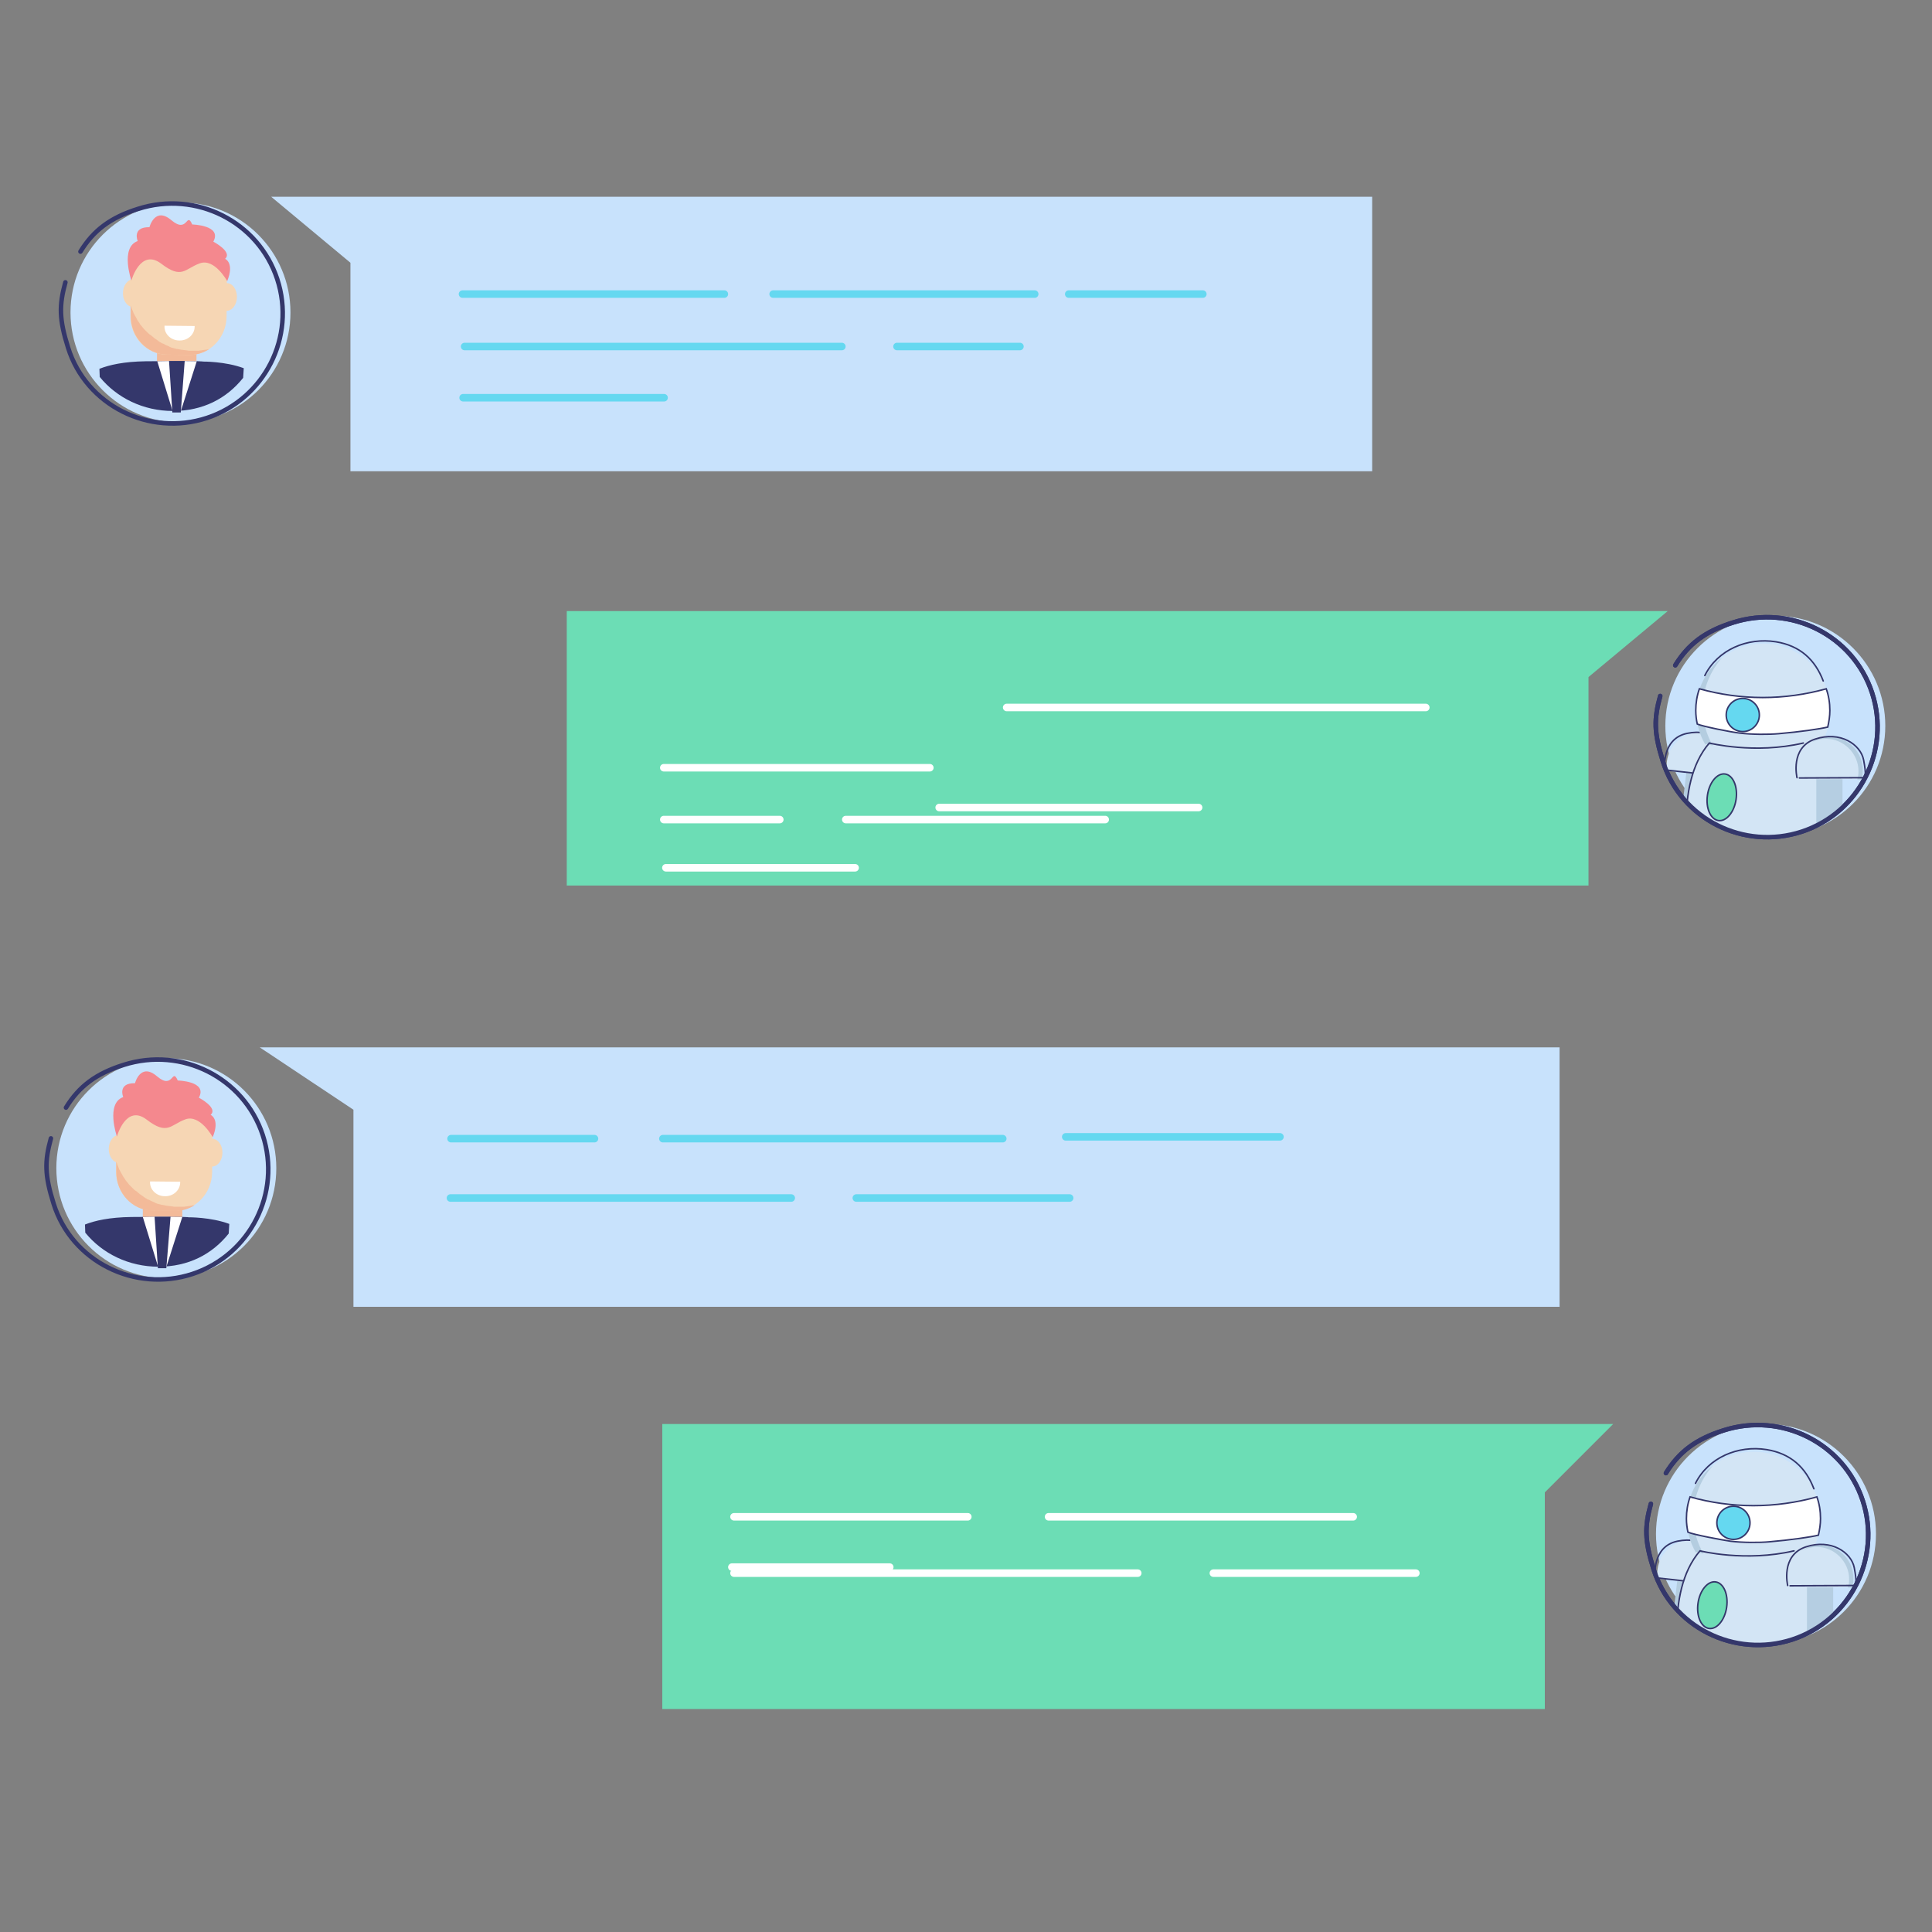 <?xml version="1.0" encoding="utf-8"?>
<!-- Generator: Adobe Illustrator 17.1.0, SVG Export Plug-In . SVG Version: 6.00 Build 0)  -->
<!DOCTYPE svg PUBLIC "-//W3C//DTD SVG 1.1//EN" "http://www.w3.org/Graphics/SVG/1.1/DTD/svg11.dtd">
<svg version="1.1" id="Слой_1" xmlns="http://www.w3.org/2000/svg" xmlns:xlink="http://www.w3.org/1999/xlink" x="0px" y="0px"
	 viewBox="0 0 641.2 641.2" enable-background="new 0 0 641.2 641.2" xml:space="preserve">
<rect x="0" y="0" width="641.2" height="641.2" fill="#808080" stroke="none"/>
<polygon fill="#6CDDB5" points="219.8,567.2 512.7,567.2 512.7,495.3 535.4,472.6 219.8,472.6 "/>
<polygon fill="#C8E2FC" points="517.6,433.7 117.3,433.7 117.3,368.3 86.2,347.6 517.6,347.6 "/>
<polygon fill="#C8E2FC" points="455.4,156.4 116.3,156.4 116.3,87.2 90,65.3 455.4,65.3 "/>
<polygon fill="#6CDDB5" points="188.1,293.9 527.2,293.9 527.2,224.7 553.5,202.8 188.1,202.8 "/>
<line fill="none" stroke="#65D8F0" stroke-width="2.5" stroke-linecap="round" stroke-miterlimit="10" x1="153.5" y1="97.6" x2="240.4" y2="97.6"/>
<line fill="none" stroke="#65D8F0" stroke-width="2.5" stroke-linecap="round" stroke-miterlimit="10" x1="256.6" y1="97.6" x2="343.4" y2="97.6"/>
<line fill="none" stroke="#65D8F0" stroke-width="2.5" stroke-linecap="round" stroke-miterlimit="10" x1="354.7" y1="97.6" x2="399.2" y2="97.6"/>
<line fill="none" stroke="#65D8F0" stroke-width="2.5" stroke-linecap="round" stroke-miterlimit="10" x1="154.2" y1="115" x2="279.4" y2="115"/>
<line fill="none" stroke="#65D8F0" stroke-width="2.5" stroke-linecap="round" stroke-miterlimit="10" x1="153.7" y1="132" x2="220.4" y2="132"/>
<line fill="none" stroke="#65D8F0" stroke-width="2.5" stroke-linecap="round" stroke-miterlimit="10" x1="297.7" y1="115" x2="338.5" y2="115"/>
<line fill="none" stroke="#65D8F0" stroke-width="2.5" stroke-linecap="round" stroke-miterlimit="10" x1="149.7" y1="377.9" x2="197.3" y2="377.9"/>
<line fill="none" stroke="#65D8F0" stroke-width="2.5" stroke-linecap="round" stroke-miterlimit="10" x1="220" y1="377.9" x2="332.8" y2="377.9"/>
<line fill="none" stroke="#65D8F0" stroke-width="2.5" stroke-linecap="round" stroke-miterlimit="10" x1="353.7" y1="377.3" x2="424.8" y2="377.3"/>
<line fill="none" stroke="#65D8F0" stroke-width="2.5" stroke-linecap="round" stroke-miterlimit="10" x1="149.5" y1="397.6" x2="262.6" y2="397.6"/>
<line fill="none" stroke="#65D8F0" stroke-width="2.5" stroke-linecap="round" stroke-miterlimit="10" x1="284.2" y1="397.6" x2="355" y2="397.6"/>
<line fill="none" stroke="#FFFFFF" stroke-width="2.5" stroke-linecap="round" stroke-miterlimit="10" x1="220.3" y1="254.8" x2="308.6" y2="254.8"/>
<line fill="none" stroke="#FFFFFF" stroke-width="2.5" stroke-linecap="round" stroke-miterlimit="10" x1="334.1" y1="234.8" x2="473.2" y2="234.8"/>
<line fill="none" stroke="#FFFFFF" stroke-width="2.5" stroke-linecap="round" stroke-miterlimit="10" x1="220.3" y1="272" x2="258.8" y2="272"/>
<line fill="none" stroke="#FFFFFF" stroke-width="2.5" stroke-linecap="round" stroke-miterlimit="10" x1="280.7" y1="272" x2="366.8" y2="272"/>
<line fill="none" stroke="#FFFFFF" stroke-width="2.5" stroke-linecap="round" stroke-miterlimit="10" x1="221" y1="288" x2="283.8" y2="288"/>
<line fill="none" stroke="#FFFFFF" stroke-width="2.5" stroke-linecap="round" stroke-miterlimit="10" x1="311.7" y1="268" x2="397.8" y2="268"/>
<line fill="none" stroke="#FFFFFF" stroke-width="2.5" stroke-linecap="round" stroke-miterlimit="10" x1="243.6" y1="503.4" x2="321.2" y2="503.4"/>
<line fill="none" stroke="#FFFFFF" stroke-width="2.5" stroke-linecap="round" stroke-miterlimit="10" x1="348" y1="503.4" x2="449.1" y2="503.4"/>
<line fill="none" stroke="#FFFFFF" stroke-width="2.5" stroke-linecap="round" stroke-miterlimit="10" x1="243.6" y1="522.1" x2="377.6" y2="522.1"/>
<line fill="none" stroke="#FFFFFF" stroke-width="2.5" stroke-linecap="round" stroke-miterlimit="10" x1="242.9" y1="520.1" x2="295.3" y2="520.1"/>
<line fill="none" stroke="#FFFFFF" stroke-width="2.5" stroke-linecap="round" stroke-miterlimit="10" x1="402.7" y1="522.1" x2="469.9" y2="522.1"/>
<g>
	<g>
		<circle fill="#C8E2FC" cx="55.2" cy="387.7" r="36.5"/>
		<path fill="none" stroke="#34376B" stroke-width="1.5" stroke-linecap="round" stroke-miterlimit="10" d="M21.9,367.6
			c4.3-7,9.9-11.3,19.2-14.2c19.2-6.1,39.8,4.2,46.1,23.3c6.3,19.2-4.2,39.8-23.3,46.1s-40.1-4.1-46.1-23.3c-3-9.5-3-14.1-0.9-21.7"
			/>
	</g>
	<g>
		
			<rect x="47.4" y="400.2" transform="matrix(1 7.697004e-003 -7.697004e-003 1 3.103 -0.403)" fill="#F3BA99" width="13.1" height="5.4"/>
		<g>
			
				<ellipse transform="matrix(-1 -1.283053e-002 1.283053e-002 -1 136.01 766.061)" fill="#F6D6B4" cx="70.5" cy="382.6" rx="3.4" ry="4.6"/>
		</g>
		<g>
			
				<ellipse transform="matrix(-1 -1.283053e-002 1.283053e-002 -1 73.995 763.105)" fill="#F6D6B4" cx="39.4" cy="381.3" rx="3.4" ry="4.6"/>
		</g>
		<g>
			<path fill="#F6D6B4" d="M50.5,401.7l7.5,0.1c6.7,0.1,12.3-5.6,12.4-12.7l0.1-11c0.1-7.1-5.3-12.9-12-13l-7.5-0.1
				c-6.7-0.1-12.3,5.6-12.4,12.7l-0.1,11C38.4,395.7,43.8,401.6,50.5,401.7z"/>
		</g>
		<g>
			<path fill="#F3BA99" d="M63.2,400.2C63.2,400.2,63.2,400.2,63.2,400.2c-0.3,0-0.5,0.1-0.6,0.1c0,0-0.1,0-0.1,0
				c-0.2,0-0.4,0.1-0.6,0.1c0,0,0,0,0,0c-0.2,0-0.4,0-0.7,0.1c0,0-0.1,0-0.1,0c-0.2,0-0.4,0-0.5,0c-0.1,0-0.1,0-0.2,0
				c-0.2,0-0.3,0-0.5,0c-0.1,0-0.1,0-0.2,0c-0.2,0-0.4,0-0.6,0c-0.3,0-0.5,0-0.8,0c-0.1,0-0.1,0-0.2,0c-0.3,0-0.5,0-0.8-0.1
				c0,0-0.1,0-0.1,0c-0.2,0-0.5-0.1-0.7-0.1c0,0-0.1,0-0.1,0c-0.3,0-0.5-0.1-0.7-0.1c-0.1,0-0.1,0-0.2,0c-0.5-0.1-1-0.2-1.5-0.3
				c-0.1,0-0.1,0-0.2,0c-0.2-0.1-0.5-0.1-0.7-0.2c0,0-0.1,0-0.1,0c-0.2-0.1-0.4-0.1-0.7-0.2c0,0-0.1,0-0.1,0
				c-0.2-0.1-0.5-0.2-0.7-0.3c0,0-0.1,0-0.1-0.1c-0.5-0.2-0.9-0.4-1.4-0.6c0,0-0.1,0-0.1-0.1c-0.2-0.1-0.4-0.2-0.7-0.3
				c0,0-0.1,0-0.1,0c-0.2-0.1-0.4-0.2-0.6-0.4c0,0-0.1,0-0.1,0c-0.2-0.1-0.4-0.3-0.6-0.4c0,0-0.1,0-0.1-0.1
				c-0.4-0.3-0.9-0.6-1.3-0.9c0,0-0.1,0-0.1-0.1c-0.2-0.2-0.4-0.3-0.6-0.5c0,0,0,0,0,0c-0.2-0.2-0.4-0.3-0.6-0.5c0,0,0,0-0.1,0
				c-0.2-0.2-0.4-0.3-0.6-0.5c0,0,0,0-0.1-0.1c-0.4-0.4-0.7-0.7-1.1-1.1c0,0,0,0-0.1-0.1c-0.2-0.2-0.4-0.4-0.5-0.6c0,0,0,0,0,0
				c-0.2-0.2-0.3-0.4-0.5-0.6c0,0,0,0,0,0c-0.2-0.2-0.3-0.4-0.5-0.6c0,0,0,0,0-0.1c-0.3-0.4-0.6-0.9-0.9-1.3c0,0,0,0,0-0.1
				c-0.1-0.2-0.3-0.5-0.4-0.7c0,0,0,0,0,0c-0.1-0.2-0.3-0.5-0.4-0.7c0,0,0,0,0,0c-0.1-0.2-0.2-0.5-0.4-0.7c0,0,0,0,0-0.1
				c-0.2-0.5-0.4-1-0.6-1.5c0,0,0,0,0-0.1c-0.1-0.3-0.2-0.5-0.3-0.8l0,3.3c-0.1,7.1,5.3,12.9,12,13l7.5,0.1c2.4,0,4.6-0.7,6.5-1.9
				l0,0C64.1,400,63.7,400.1,63.2,400.2z"/>
		</g>
		<g>
			<path fill="#FFFFFF" d="M59.8,392.2c0,0.1,0,0.1,0,0.2c0,2.6-2.3,4.7-5.1,4.6c-2.8,0-5-2.2-4.9-4.7c0-0.1,0-0.1,0-0.2L59.8,392.2
				z"/>
		</g>
		<g>
			<path fill="#CA8A6B" d="M70.4,388.7"/>
			<g>
				<path fill="none" stroke="#FFFFFF" stroke-width="0.236" stroke-miterlimit="10" d="M70.4,388.7"/>
			</g>
		</g>
		<path fill="#F4888E" d="M38.8,377.2c0,0-3.8-11,2.1-13.1c0,0-2-4.7,3.9-4.6c0,0,1.8-7,7.3-2.3s4.9-3.1,6.9,1.4c0,0,10,0.2,7,5.7
			c0,0,6.5,3.4,3.9,5.7c0,0,3.2,1.3,0.7,7.4c0,0-4.2-7.7-9.1-5.9s-5.9,5.4-12.8,0.1S38.8,377.2,38.8,377.2z"/>
		<path fill="#34376B" d="M76.1,406.2c-6.2-2.3-13.6-2.2-13.6-2.2s1.2-0.3-18.9-0.1c-7.3,0.1-12.1,1.2-15.4,2.5l0.1,2.7
			c5.6,6.9,14.4,11.3,24.3,11.3c9.9,0,17.8-4.1,23.3-11L76.1,406.2z"/>
		<path fill="#FFFFFF" d="M55.2,420.5l5.3-16.6c-2.6,0-6.7-0.2-13.1,0l5.1,16.6L55.2,420.5z"/>
		<polygon fill="#34376B" points="51.3,403.8 56.6,403.8 55.2,420.9 52.4,420.9 		"/>
	</g>
</g>
<g>
	<circle fill="#C8E2FC" cx="59.9" cy="103.7" r="36.5"/>
	<path fill="none" stroke="#34376B" stroke-width="1.5" stroke-linecap="round" stroke-miterlimit="10" d="M26.7,83.5
		c4.3-7,9.9-11.3,19.2-14.2c19.2-6.1,39.8,4.2,46.1,23.3c6.3,19.2-4.2,39.8-23.3,46.1s-40.1-4.1-46.1-23.3c-3-9.5-3-14.1-0.9-21.7"
		/>
</g>
<g>
	
		<rect x="52.1" y="116.2" transform="matrix(1 7.697004e-003 -7.697004e-003 1 0.917 -0.448)" fill="#F3BA99" width="13.1" height="5.4"/>
	<g>
		
			<ellipse transform="matrix(-1 -1.283053e-002 1.283053e-002 -1 149.17 198.122)" fill="#F6D6B4" cx="75.2" cy="98.6" rx="3.4" ry="4.6"/>
	</g>
	<g>
		
			<ellipse transform="matrix(-1 -1.283053e-002 1.283053e-002 -1 87.154 195.166)" fill="#F6D6B4" cx="44.2" cy="97.3" rx="3.4" ry="4.6"/>
	</g>
	<g>
		<path fill="#F6D6B4" d="M55.3,117.7l7.5,0.1c6.7,0.1,12.3-5.6,12.4-12.7l0.1-11c0.1-7.1-5.3-12.9-12-13l-7.5-0.1
			c-6.7-0.1-12.3,5.6-12.4,12.7l-0.1,11C43.1,111.7,48.5,117.6,55.3,117.7z"/>
	</g>
	<g>
		<path fill="#F3BA99" d="M68,116.1C67.9,116.2,67.9,116.2,68,116.1c-0.3,0-0.5,0.1-0.6,0.1c0,0-0.1,0-0.1,0c-0.2,0-0.4,0.1-0.6,0.1
			c0,0,0,0,0,0c-0.2,0-0.4,0-0.7,0.1c0,0-0.1,0-0.1,0c-0.2,0-0.4,0-0.5,0c-0.1,0-0.1,0-0.2,0c-0.2,0-0.3,0-0.5,0c-0.1,0-0.1,0-0.2,0
			c-0.2,0-0.4,0-0.6,0c-0.3,0-0.5,0-0.8,0c-0.1,0-0.1,0-0.2,0c-0.3,0-0.5,0-0.8-0.1c0,0-0.1,0-0.1,0c-0.2,0-0.5-0.1-0.7-0.1
			c0,0-0.1,0-0.1,0c-0.3,0-0.5-0.1-0.7-0.1c-0.1,0-0.1,0-0.2,0c-0.5-0.1-1-0.2-1.5-0.3c-0.1,0-0.1,0-0.2,0c-0.2-0.1-0.5-0.1-0.7-0.2
			c0,0-0.1,0-0.1,0c-0.2-0.1-0.4-0.1-0.7-0.2c0,0-0.1,0-0.1,0c-0.2-0.1-0.5-0.2-0.7-0.3c0,0-0.1,0-0.1-0.1c-0.5-0.2-0.9-0.4-1.4-0.6
			c0,0-0.1,0-0.1-0.1c-0.2-0.1-0.4-0.2-0.7-0.3c0,0-0.1,0-0.1,0c-0.2-0.1-0.4-0.2-0.6-0.4c0,0-0.1,0-0.1,0c-0.2-0.1-0.4-0.3-0.6-0.4
			c0,0-0.1,0-0.1-0.1c-0.4-0.3-0.9-0.6-1.3-0.9c0,0-0.1,0-0.1-0.1c-0.2-0.2-0.4-0.3-0.6-0.5c0,0,0,0,0,0c-0.2-0.2-0.4-0.3-0.6-0.5
			c0,0,0,0-0.1,0c-0.2-0.2-0.4-0.3-0.6-0.5c0,0,0,0-0.1-0.1c-0.4-0.4-0.7-0.7-1.1-1.1c0,0,0,0-0.1-0.1c-0.2-0.2-0.4-0.4-0.5-0.6
			c0,0,0,0,0,0c-0.2-0.2-0.3-0.4-0.5-0.6c0,0,0,0,0,0c-0.2-0.2-0.3-0.4-0.5-0.6c0,0,0,0,0-0.1c-0.3-0.4-0.6-0.9-0.9-1.3
			c0,0,0,0,0-0.1c-0.1-0.2-0.3-0.5-0.4-0.7c0,0,0,0,0,0c-0.1-0.2-0.3-0.5-0.4-0.7c0,0,0,0,0,0c-0.1-0.2-0.2-0.5-0.4-0.7
			c0,0,0,0,0-0.1c-0.2-0.5-0.4-1-0.6-1.5c0,0,0,0,0-0.1c-0.1-0.3-0.2-0.5-0.3-0.8l0,3.3c-0.1,7.1,5.3,12.9,12,13l7.5,0.1
			c2.4,0,4.6-0.7,6.5-1.9l0,0C68.9,116,68.4,116.1,68,116.1z"/>
	</g>
	<g>
		<path fill="#FFFFFF" d="M64.6,108.2c0,0.1,0,0.1,0,0.2c0,2.6-2.3,4.7-5.1,4.6c-2.8,0-5-2.2-4.9-4.7c0-0.1,0-0.1,0-0.2L64.6,108.2z
			"/>
	</g>
	<g>
		<path fill="#CA8A6B" d="M75.1,104.6"/>
		<g>
			<path fill="none" stroke="#FFFFFF" stroke-width="0.236" stroke-miterlimit="10" d="M75.1,104.6"/>
		</g>
	</g>
	<path fill="#F4888E" d="M43.6,93.1c0,0-3.8-11,2.1-13.1c0,0-2-4.7,3.9-4.6c0,0,1.8-7,7.3-2.3c5.5,4.6,4.9-3.1,6.9,1.4
		c0,0,10,0.2,7,5.7c0,0,6.5,3.4,3.9,5.7c0,0,3.2,1.3,0.7,7.4c0,0-4.2-7.7-9.1-5.9c-5,1.8-5.9,5.4-12.8,0.1
		C46.6,82.3,43.6,93.1,43.6,93.1z"/>
	<path fill="#34376B" d="M80.9,122.2c-6.2-2.3-13.6-2.2-13.6-2.2s1.2-0.3-18.9-0.1c-7.3,0.1-12.1,1.2-15.4,2.5l0.1,2.7
		c5.6,6.9,14.4,11.3,24.3,11.3c9.9,0,17.8-4.1,23.3-11L80.9,122.2z"/>
	<path fill="#FFFFFF" d="M60,136.5l5.3-16.6c-2.6,0-6.7-0.2-13.1,0l5.1,16.6L60,136.5z"/>
	<polygon fill="#34376B" points="56.1,119.8 61.3,119.8 60,136.9 57.2,136.9 	"/>
</g>
<g>
	<g>
		<circle fill="#C8E2FC" cx="589.2" cy="240.9" r="36.5"/>
		<path fill="none" stroke="#34376B" stroke-width="1.5" stroke-linecap="round" stroke-miterlimit="10" d="M556,220.8
			c4.3-7,9.9-11.3,19.2-14.2c19.2-6.1,39.8,4.2,46.1,23.3c6.3,19.2-4.2,39.8-23.3,46.1c-19.2,6.3-40.1-4.1-46.1-23.3
			c-3-9.5-3-14.1-0.9-21.7"/>
	</g>
	<g>
		<defs>
			<circle id="SVGID_1_" cx="586.8" cy="240.9" r="36.5"/>
		</defs>
		<clipPath id="SVGID_2_">
			<use xlink:href="#SVGID_1_"  overflow="visible"/>
		</clipPath>
		<g clip-path="url(#SVGID_2_)">
			<polygon fill="#34376B" points="538.3,290.7 538.4,288 545.4,287.4 545.3,290.1 			"/>
			<polygon fill="#34376B" points="536.9,296 534.7,294.9 538.3,288 540.5,289 			"/>
			<polygon fill="#34376B" points="543.5,297.3 545.8,298 548.6,290.7 546.3,290 			"/>
			<polygon fill="#34376B" points="538.6,297 538.8,299.7 545.8,298.1 545.6,295.4 			"/>
			<g id="shoulder_8_">
				
					<rect x="558.4" y="255.4" transform="matrix(0.993 0.119 -0.119 0.993 35.766 -65.279)" fill="#B4CDE0" width="8.7" height="21.1"/>
				<path fill="#D3E5F5" d="M574.4,258.3c0.4-0.9,0.7-1.9,0.8-2.9c0.7-6-3.6-11.5-9.7-12.2c-6.1-0.7-11.6,3.6-12.3,9.6
					c-0.1,1-0.1,2.1,0.1,3L574.4,258.3z"/>
				<path fill="none" stroke="#34376B" stroke-width="0.5" stroke-linecap="round" stroke-miterlimit="10" d="M552.5,255.4
					c0,0-1.2-10.2,7.4-12c8.6-1.8,14.8,3.5,15.2,8.7s-0.3,5.9-0.3,5.9l-21.5-2.4"/>
			</g>
			<g id="forearm_3_">
				<path fill="#D3E5F5" d="M570,271.1c-2.4,1.5-3.1,1.8-5.8,2.2c-1.8,0.2-4.3,0-6.5-0.2c0,0-3,0.1-4.5,1c-1,0.8-2,1.6-3,2.5
					c-3.9,3.4-6.9,7.1-8.7,10.3l6.7,7.6c3.4-1.3,7.5-3.9,11.4-7.3C566.2,281.4,570.3,274.9,570,271.1z"/>
				<path fill="#B4CDE0" d="M545,291l3.2,3.6c3.4-1.3,7.5-3.9,11.4-7.3c1.2-1.1,2.4-2.2,3.4-3.3C558.1,288.7,551.6,291.1,545,291z"
					/>
				<path fill="none" stroke="#34376B" stroke-width="2.5" stroke-linecap="round" stroke-miterlimit="10" d="M542,286.6
					c0,0,3-7.3,11.4-12.9c5.6-2.6,6.9-1.6,9.3-1.1c2.7,0.5,8-2,8-2s-0.1,13.7-21.5,24.3l-6.9-7.7"/>
			</g>
			<g id="wheel_l_8_">
				<ellipse fill="#D3E5F5" cx="563.9" cy="316.3" rx="15.1" ry="21.6"/>
			</g>
			<g id="wheel_l_7_">
				
					<ellipse fill="none" stroke="#34376B" stroke-width="2.5" stroke-linecap="round" stroke-miterlimit="10" cx="563.9" cy="316.3" rx="15.1" ry="21.6"/>
			</g>
			<g id="head_4_">
				<circle fill="#D3E5F5" cx="585.2" cy="235.8" r="22.2"/>
				<path fill="#B4CDE0" d="M565.1,235c0-6.4,2.5-12.3,6.5-16.8c-5.3,4.1-8.7,10.4-8.7,17.6c0,9.6,6,17.7,14.5,20.9
					C570.1,252.2,565.1,244.1,565.1,235z"/>
				<path fill="#FFFFFF" d="M577.4,243.3c3.9,0.5,9.8,0.5,12.9,0.2c7.1-0.6,13.9-1.6,16.3-2.2c0.4-1.8,0.7-3.6,0.7-5.5
					c0-2.5-0.4-5-1.2-7.2c-6.8,1.9-13.9,2.9-21.1,2.9c-7.1,0-14.2-1-21-2.9c-0.8,2.3-1.2,4.7-1.2,7.2c0,1.6,0.2,3.1,0.5,4.5
					C565.1,241.1,574.6,243,577.4,243.3z"/>
				<circle fill="#65D8F0" cx="578.4" cy="237.3" r="5.5"/>
				
					<circle fill="none" stroke="#34376B" stroke-width="0.5" stroke-linecap="round" stroke-miterlimit="10" cx="578.4" cy="237.3" r="5.5"/>
				<path fill="none" stroke="#34376B" stroke-width="0.5" stroke-linecap="round" stroke-miterlimit="10" d="M565.8,224.2
					c4.3-8.6,14.1-12.7,23.6-11.2c8,1.3,13,5.9,15.7,13"/>
				<path fill="none" stroke="#34376B" stroke-width="0.5" stroke-linecap="round" stroke-miterlimit="10" d="M577.4,243.3
					c3.9,0.5,9.8,0.5,12.9,0.2c7.1-0.6,13.9-1.6,16.3-2.2c0.4-1.8,0.7-3.6,0.7-5.5c0-2.5-0.4-5-1.2-7.2c-6.8,1.9-13.9,2.9-21.1,2.9
					c-7.1,0-14.2-1-21-2.9c-0.8,2.3-1.2,4.7-1.2,7.2c0,1.6,0.2,3.1,0.5,4.5C565.1,241.1,574.6,243,577.4,243.3z"/>
			</g>
			<g id="body_4_">
				<rect x="566.1" y="286.9" fill="#B4CDE0" width="34.3" height="10.3"/>
				<path fill="#D3E5F5" d="M594.7,333.3h-22.2c-9.1,0-16.5-7-16.5-15.6v-7.1c0-8.6,7.4-15.6,16.5-15.6h22.2c9.1,0,16.5,7,16.5,15.6
					v7.1C611.3,326.3,603.8,333.3,594.7,333.3z"/>
				<path fill="#B4CDE0" d="M585.4,333.3c-1.7,0-3.3-0.1-4.9-0.4c-13.1-0.9-23.7-12-23.7-25.3c0-0.8,0-1.6,0.1-2.4
					c-0.7,1.7-1,3.5-1,5.4v7.1c0,8.6,7.4,15.6,16.5,15.6h16.7C587.9,333.3,586.7,333.2,585.4,333.3z"/>
				<path fill="none" stroke="#34376B" stroke-width="2.5" stroke-linecap="round" stroke-miterlimit="10" d="M594.7,333.3h-22.2
					c-9.1,0-16.5-7-16.5-15.6v-7.1c0-8.6,7.4-15.6,16.5-15.6h22.2c9.1,0,16.5,7,16.5,15.6v7.1C611.3,326.3,603.8,333.3,594.7,333.3z
					"/>
				<path fill="#D3E5F5" d="M600.2,246.5c-5.7,1.6-11.6,2.5-17.6,2.5c-5.6,0-11.1-0.7-16.4-2.1c-4.3,6.7-7,16-7,26.2
					c0,5.5,0.8,10.7,2.1,15.3h27.4v4.1h15.1c2.2-5.7,3.5-12.3,3.5-19.4C607.4,262.7,604.6,253.3,600.2,246.5z"/>
				<path fill="none" stroke="#34376B" stroke-width="0.5" stroke-linecap="round" stroke-miterlimit="10" d="M561.1,287.8
					c0,0-6-27.1,6.2-41.2c0,0,15,3.8,31.2,0"/>
				<path fill="none" stroke="#34376B" stroke-width="0.5" stroke-linecap="round" stroke-miterlimit="10" d="M600.6,247.8
					c0,0,12.2,24.3,2.2,44.1l-14.1,0.1v-4.3h-26"/>
				
					<ellipse transform="matrix(0.99 0.142 -0.142 0.99 43.301 -78.392)" fill="#6CDDB5" cx="571.4" cy="264.5" rx="4.8" ry="7.8"/>
				
					<ellipse transform="matrix(0.99 0.142 -0.142 0.99 43.301 -78.392)" fill="none" stroke="#34376B" stroke-width="0.5" stroke-linecap="round" stroke-miterlimit="10" cx="571.4" cy="264.5" rx="4.8" ry="7.8"/>
			</g>
			<g id="wheel_r_4_">
				<g>
					<ellipse fill="#D3E5F5" cx="601.2" cy="316.1" rx="15.1" ry="21.6"/>
					<path fill="#B4CDE0" d="M587,314.9c0-7.4,3.3-14.2,8.6-18.9c-5.6,3.2-9.5,10.9-9.5,20c0,11.9,6.8,21.6,15.1,21.6
						c0.1,0,0.1,0,0.2,0C592.9,333.5,587,324.8,587,314.9z"/>
					
						<ellipse fill="none" stroke="#34376B" stroke-width="2.5" stroke-linecap="round" stroke-miterlimit="10" cx="601.2" cy="316.1" rx="15.1" ry="21.6"/>
					
						<ellipse fill="none" stroke="#34376B" stroke-width="2.5" stroke-linecap="round" stroke-miterlimit="10" cx="602" cy="316.1" rx="3.5" ry="4.9"/>
				</g>
			</g>
			<g id="shoulder_7_">
				<rect x="602.8" y="257" fill="#B5CEE2" width="8.7" height="21.1"/>
				<path fill="#D3E5F5" d="M617.8,258.6c0.3-1,0.4-2,0.4-3c0-6.1-4.9-11-11.1-11s-11.1,4.9-11.1,11c0,1,0.2,2.1,0.4,3H617.8z"/>
				<path fill="#B4CDE0" d="M607.2,244.6c-2.2,0-4.3,0.6-6,1.8c1.5-0.8,3.2-1.2,4.9-1.2c5.8,0,10.7,4.9,10.7,10.7
					c0,1-0.1,1.9-0.4,2.8h1.4c0.3-1,0.4-2,0.4-3C618.3,249.5,613.3,244.6,607.2,244.6z"/>
				<path fill="none" stroke="#34376B" stroke-width="0.5" stroke-linecap="round" stroke-miterlimit="10" d="M596.4,258.1
					c0,0-2.4-10,6-12.8c8.4-2.8,15.1,1.8,16.1,6.9c1,5.1,0.4,5.9,0.4,5.9l-21.7,0.1"/>
			</g>
		</g>
	</g>
	<path fill="none" stroke="#34376B" stroke-width="1.5" stroke-linecap="round" stroke-miterlimit="10" d="M556,220.8
		c4.3-7,9.9-11.3,19.2-14.2c19.2-6.1,39.8,4.2,46.1,23.3c6.3,19.2-4.2,39.8-23.3,46.1c-19.2,6.3-40.1-4.1-46.1-23.3
		c-3-9.5-3-14.1-0.9-21.7"/>
</g>
<g>
	<g>
		<circle fill="#C8E2FC" cx="586.1" cy="509.1" r="36.5"/>
		<path fill="none" stroke="#34376B" stroke-width="1.5" stroke-linecap="round" stroke-miterlimit="10" d="M552.9,488.9
			c4.3-7,9.9-11.3,19.2-14.2c19.2-6.1,39.8,4.2,46.1,23.3s-4.2,39.8-23.3,46.1c-19.2,6.3-40.1-4.1-46.1-23.3c-3-9.5-3-14.1-0.9-21.7
			"/>
	</g>
	<g>
		<defs>
			<circle id="SVGID_3_" cx="583.7" cy="509.1" r="36.5"/>
		</defs>
		<clipPath id="SVGID_4_">
			<use xlink:href="#SVGID_3_"  overflow="visible"/>
		</clipPath>
		<g clip-path="url(#SVGID_4_)">
			<polygon fill="#34376B" points="535.2,558.8 535.3,556.1 542.3,555.5 542.2,558.2 			"/>
			<polygon fill="#34376B" points="533.8,564.1 531.6,563.1 535.2,556.1 537.4,557.2 			"/>
			<polygon fill="#34376B" points="540.4,565.4 542.7,566.1 545.5,558.8 543.2,558.1 			"/>
			<polygon fill="#34376B" points="535.5,565.1 535.7,567.8 542.7,566.2 542.5,563.6 			"/>
			<g id="shoulder_4_">
				
					<rect x="555.3" y="523.5" transform="matrix(0.993 0.119 -0.119 0.993 67.751 -62.99)" fill="#B4CDE0" width="8.7" height="21.1"/>
				<path fill="#D3E5F5" d="M571.3,526.4c0.4-0.9,0.7-1.9,0.8-2.9c0.7-6-3.6-11.5-9.7-12.2c-6.1-0.7-11.6,3.6-12.3,9.6
					c-0.1,1-0.1,2.1,0.1,3L571.3,526.4z"/>
				<path fill="none" stroke="#34376B" stroke-width="0.5" stroke-linecap="round" stroke-miterlimit="10" d="M549.3,523.5
					c0,0-1.2-10.2,7.4-12c8.6-1.8,14.8,3.5,15.2,8.7c0.5,5.2-0.3,5.9-0.3,5.9l-21.5-2.4"/>
			</g>
			<g id="forearm_2_">
				<path fill="#D3E5F5" d="M566.9,539.3c-2.4,1.5-3.1,1.8-5.8,2.2c-1.8,0.2-4.3,0-6.5-0.2c0,0-3,0.1-4.5,1c-1,0.8-2,1.6-3,2.5
					c-3.9,3.4-6.9,7.1-8.7,10.3l6.7,7.6c3.4-1.3,7.5-3.9,11.4-7.3C563.1,549.6,567.2,543,566.9,539.3z"/>
				<path fill="#B4CDE0" d="M541.9,559.1l3.2,3.6c3.4-1.3,7.5-3.9,11.4-7.3c1.2-1.1,2.4-2.2,3.4-3.3
					C555,556.9,548.4,559.2,541.9,559.1z"/>
				<path fill="none" stroke="#34376B" stroke-width="2.5" stroke-linecap="round" stroke-miterlimit="10" d="M538.9,554.7
					c0,0,3-7.3,11.4-12.9c5.6-2.6,6.9-1.6,9.3-1.1c2.7,0.5,8-2,8-2s-0.1,13.7-21.5,24.3l-6.9-7.7"/>
			</g>
			<g id="wheel_l_2_">
				<ellipse fill="#D3E5F5" cx="560.8" cy="584.5" rx="15.1" ry="21.6"/>
			</g>
			<g id="wheel_l_1_">
				
					<ellipse fill="none" stroke="#34376B" stroke-width="2.5" stroke-linecap="round" stroke-miterlimit="10" cx="560.8" cy="584.5" rx="15.1" ry="21.6"/>
			</g>
			<g id="head_1_">
				<circle fill="#D3E5F5" cx="582" cy="504" r="22.2"/>
				<path fill="#B4CDE0" d="M562,503.2c0-6.4,2.5-12.3,6.5-16.8c-5.3,4.1-8.7,10.4-8.7,17.6c0,9.6,6,17.7,14.5,20.9
					C567,520.4,562,512.3,562,503.2z"/>
				<path fill="#FFFFFF" d="M574.3,511.5c3.9,0.5,9.8,0.5,12.9,0.2c7.1-0.6,13.9-1.6,16.3-2.2c0.4-1.8,0.7-3.6,0.7-5.5
					c0-2.5-0.4-5-1.2-7.2c-6.8,1.9-13.9,2.9-21.1,2.9c-7.1,0-14.2-1-21-2.9c-0.8,2.3-1.2,4.7-1.2,7.2c0,1.6,0.2,3.1,0.5,4.5
					C561.9,509.3,571.5,511.1,574.3,511.5z"/>
				<circle fill="#65D8F0" cx="575.3" cy="505.4" r="5.5"/>
				
					<circle fill="none" stroke="#34376B" stroke-width="0.5" stroke-linecap="round" stroke-miterlimit="10" cx="575.3" cy="505.4" r="5.5"/>
				<path fill="none" stroke="#34376B" stroke-width="0.5" stroke-linecap="round" stroke-miterlimit="10" d="M562.7,492.3
					c4.3-8.6,14.1-12.7,23.6-11.2c8,1.3,13,5.9,15.7,13"/>
				<path fill="none" stroke="#34376B" stroke-width="0.5" stroke-linecap="round" stroke-miterlimit="10" d="M574.3,511.5
					c3.9,0.5,9.8,0.5,12.9,0.2c7.1-0.6,13.9-1.6,16.3-2.2c0.4-1.8,0.7-3.6,0.7-5.5c0-2.5-0.4-5-1.2-7.2c-6.8,1.9-13.9,2.9-21.1,2.9
					c-7.1,0-14.2-1-21-2.9c-0.8,2.3-1.2,4.7-1.2,7.2c0,1.6,0.2,3.1,0.5,4.5C561.9,509.3,571.5,511.1,574.3,511.5z"/>
			</g>
			<g id="body_1_">
				<rect x="563" y="555" fill="#B4CDE0" width="34.3" height="10.3"/>
				<path fill="#D3E5F5" d="M591.6,601.4h-22.2c-9.1,0-16.5-7-16.5-15.6v-7.1c0-8.6,7.4-15.6,16.5-15.6h22.2c9.1,0,16.5,7,16.5,15.6
					v7.1C608.1,594.4,600.7,601.4,591.6,601.4z"/>
				<path fill="#B4CDE0" d="M582.3,601.4c-1.7,0-3.3-0.1-4.9-0.4c-13.1-0.9-23.7-12-23.7-25.3c0-0.8,0-1.6,0.1-2.4
					c-0.7,1.7-1,3.5-1,5.4v7.1c0,8.6,7.4,15.6,16.5,15.6h16.7C584.8,601.4,583.6,601.4,582.3,601.4z"/>
				<path fill="none" stroke="#34376B" stroke-width="2.5" stroke-linecap="round" stroke-miterlimit="10" d="M591.6,601.4h-22.2
					c-9.1,0-16.5-7-16.5-15.6v-7.1c0-8.6,7.4-15.6,16.5-15.6h22.2c9.1,0,16.5,7,16.5,15.6v7.1C608.1,594.4,600.7,601.4,591.6,601.4z
					"/>
				<path fill="#D3E5F5" d="M597.1,514.7c-5.7,1.6-11.6,2.5-17.6,2.5c-5.6,0-11.1-0.7-16.4-2.1c-4.3,6.7-7,16-7,26.2
					c0,5.5,0.8,10.7,2.1,15.3h27.4v4.1h15.1c2.2-5.7,3.5-12.3,3.5-19.4C604.3,530.8,601.5,521.4,597.1,514.7z"/>
				<path fill="none" stroke="#34376B" stroke-width="0.5" stroke-linecap="round" stroke-miterlimit="10" d="M558,555.9
					c0,0-6-27.1,6.2-41.2c0,0,15,3.8,31.2,0"/>
				<path fill="none" stroke="#34376B" stroke-width="0.5" stroke-linecap="round" stroke-miterlimit="10" d="M597.5,516
					c0,0,12.2,24.3,2.2,44.1l-14.1,0.1v-4.3h-26"/>
				
					<ellipse transform="matrix(0.99 0.142 -0.142 0.99 81.31 -75.238)" fill="#6CDDB5" cx="568.3" cy="532.6" rx="4.8" ry="7.8"/>
				
					<ellipse transform="matrix(0.99 0.142 -0.142 0.99 81.31 -75.238)" fill="none" stroke="#34376B" stroke-width="0.5" stroke-linecap="round" stroke-miterlimit="10" cx="568.3" cy="532.6" rx="4.8" ry="7.8"/>
			</g>
			<g id="wheel_r_1_">
				<g>
					<ellipse fill="#D3E5F5" cx="598.1" cy="584.2" rx="15.1" ry="21.6"/>
					<path fill="#B4CDE0" d="M583.9,583c0-7.4,3.3-14.2,8.6-18.9c-5.6,3.2-9.5,10.9-9.5,20c0,11.9,6.8,21.6,15.1,21.6
						c0.1,0,0.1,0,0.2,0C589.8,601.6,583.9,592.9,583.9,583z"/>
					
						<ellipse fill="none" stroke="#34376B" stroke-width="2.5" stroke-linecap="round" stroke-miterlimit="10" cx="598.1" cy="584.2" rx="15.1" ry="21.6"/>
					
						<ellipse fill="none" stroke="#34376B" stroke-width="2.5" stroke-linecap="round" stroke-miterlimit="10" cx="598.9" cy="584.3" rx="3.5" ry="4.9"/>
				</g>
			</g>
			<g id="shoulder_3_">
				<rect x="599.7" y="525.2" fill="#B5CEE2" width="8.7" height="21.1"/>
				<path fill="#D3E5F5" d="M614.7,526.8c0.3-1,0.4-2,0.4-3c0-6.1-4.9-11-11.1-11s-11.1,4.9-11.1,11c0,1,0.2,2.1,0.4,3H614.7z"/>
				<path fill="#B4CDE0" d="M604.1,512.8c-2.2,0-4.3,0.6-6,1.8c1.5-0.8,3.2-1.2,4.9-1.2c5.8,0,10.7,4.9,10.7,10.7
					c0,1-0.1,1.9-0.4,2.8h1.4c0.3-1,0.4-2,0.4-3C615.2,517.7,610.2,512.8,604.1,512.8z"/>
				<path fill="none" stroke="#34376B" stroke-width="0.5" stroke-linecap="round" stroke-miterlimit="10" d="M593.3,526.2
					c0,0-2.4-10,6-12.8c8.4-2.8,15.1,1.8,16.1,6.9c1,5.1,0.4,5.9,0.4,5.9l-21.7,0.1"/>
			</g>
		</g>
	</g>
	<path fill="none" stroke="#34376B" stroke-width="1.5" stroke-linecap="round" stroke-miterlimit="10" d="M552.9,488.9
		c4.3-7,9.9-11.3,19.2-14.2c19.2-6.1,39.8,4.2,46.1,23.3s-4.2,39.8-23.3,46.1c-19.2,6.3-40.1-4.1-46.1-23.3c-3-9.5-3-14.1-0.9-21.7"
		/>
</g>
</svg>
